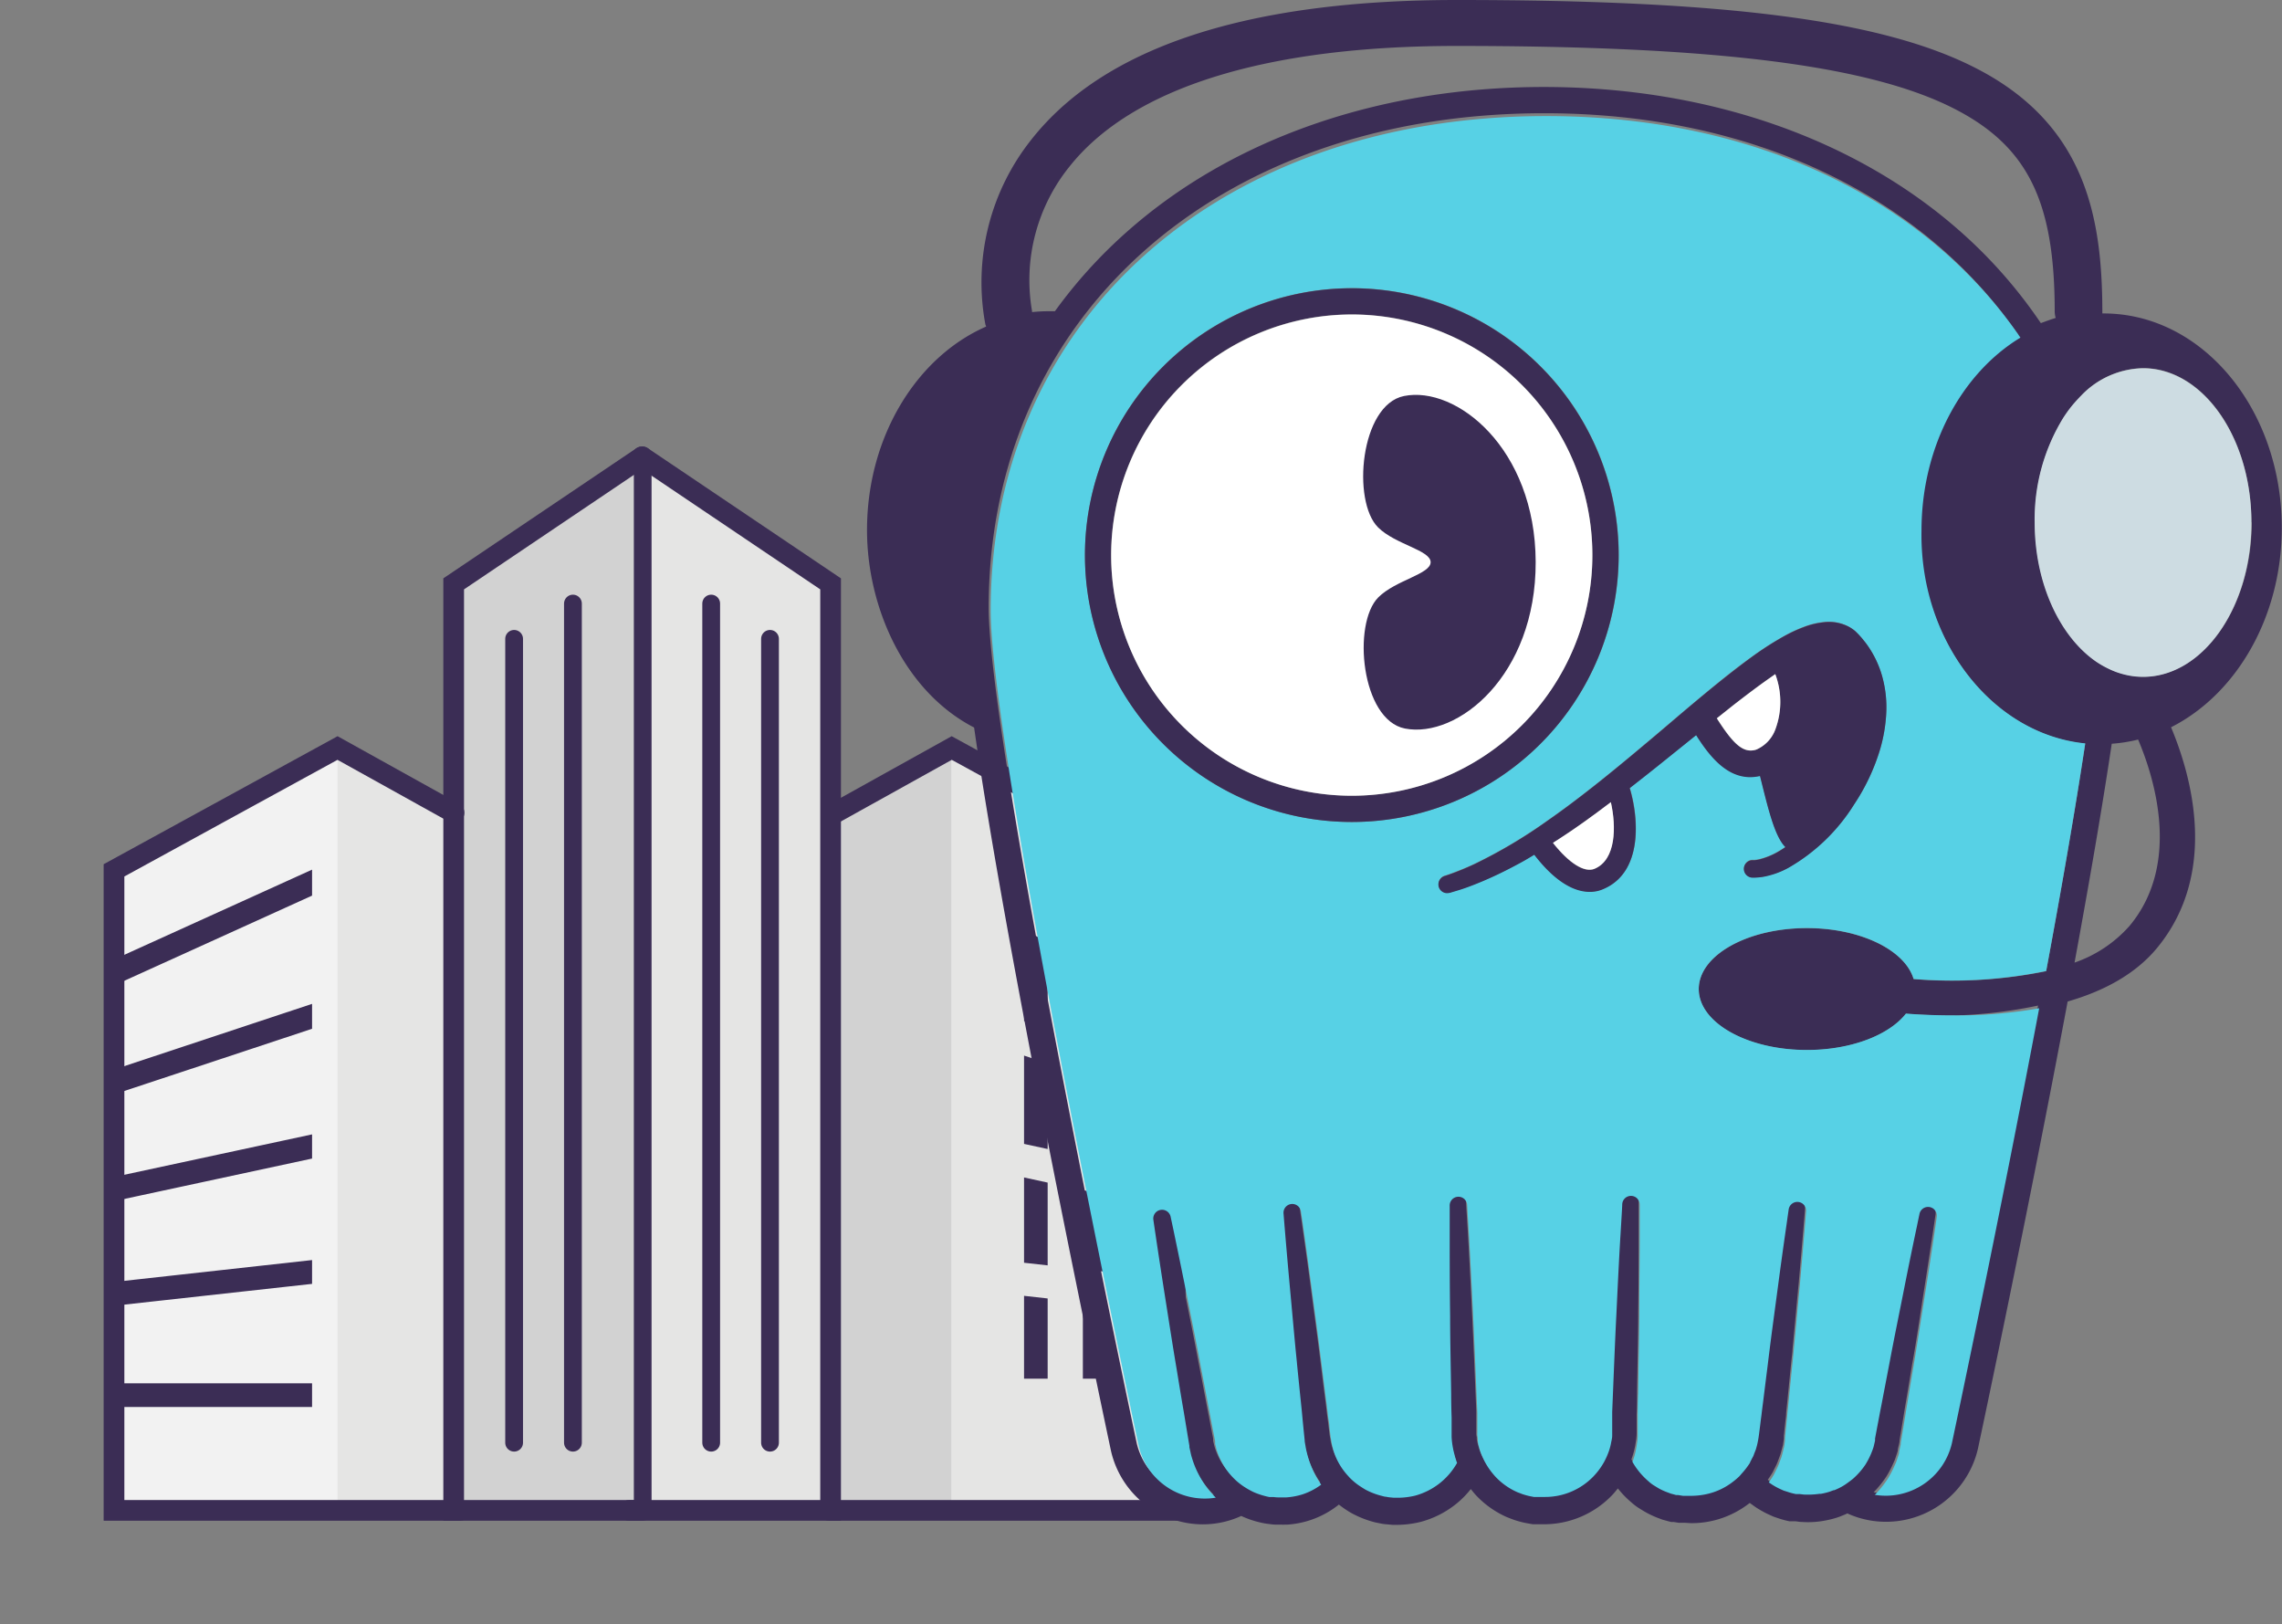 <svg id="Layer_1" data-name="Layer 1" xmlns="http://www.w3.org/2000/svg" viewBox="1.38 31.22 320.87 228.37"><rect x="1.38" y="31.22" width="320.87" height="228.37" fill="#808080" stroke="none"/><defs><style>.cls-1{fill:#f2f2f2;}.cls-2{fill:#e5e5e4;}.cls-3{fill:#d2d2d2;}.cls-4,.cls-5,.cls-7{fill:none;}.cls-4,.cls-5,.cls-6,.cls-7{stroke:#3b2d55;stroke-miterlimit:10;}.cls-4,.cls-7{stroke-linecap:round;}.cls-4{stroke-width:2.91px;}.cls-5{stroke-width:2.49px;}.cls-6,.cls-8{fill:#3b2d55;}.cls-6{stroke-width:1.34px;}.cls-7{stroke-width:2.5px;}.cls-9{fill:#cddce2;}.cls-10{fill:#57d1e5;}.cls-11{fill:#fff;}</style></defs><title>scylla-enterprise</title><polygon class="cls-1" points="48.88 244.7 17.23 244.7 17.23 153.99 48.88 136.54 48.88 244.7"/><polygon class="cls-2" points="48.84 244.7 64.98 244.7 65.52 145.74 48.84 136.54 48.84 244.7"/><polygon class="cls-2" points="135.1 243.31 166.75 243.31 166.75 153.99 135.1 136.54 135.1 243.31"/><polygon class="cls-3" points="135.14 244.7 119 244.7 118.46 145.74 135.14 136.54 135.14 244.7"/><polygon class="cls-3" points="65.32 113.39 65.32 243.06 91.82 243.06 91.82 95.64 65.32 113.39"/><polygon class="cls-2" points="118.33 113.39 118.33 243.06 91.82 243.06 91.82 95.64 118.33 113.39"/><polyline class="cls-4" points="91.67 243.58 65.17 243.58 65.17 113.31 91.67 95.45"/><polyline class="cls-4" points="65.22 145.49 48.84 136.39 17.41 153.59 17.41 243.58 66.05 243.58"/><polyline class="cls-4" points="89.85 243.58 118.17 243.58 118.17 113.31 91.67 95.45"/><polyline class="cls-4" points="118.83 145.49 135.2 136.39 166.63 153.59 166.63 243.58 118 243.58"/><line class="cls-5" x1="91.75" y1="95.52" x2="91.75" y2="244.57"/><polygon class="cls-6" points="16.92 167.08 17.74 168.89 44.59 156.71 44.59 154.53 16.92 167.08"/><polygon class="cls-6" points="17.02 182.43 17.64 184.31 44.59 175.38 44.59 173.29 17.02 182.43"/><polygon class="cls-6" points="17.12 197.45 17.54 199.39 44.59 193.57 44.59 191.54 17.12 197.45"/><polygon class="cls-6" points="17.22 212.16 17.44 214.13 44.59 211.13 44.59 209.13 17.22 212.16"/><rect class="cls-6" x="17.66" y="226.38" width="26.93" height="1.99"/><line class="cls-7" x1="73.67" y1="121.04" x2="73.67" y2="234.06"/><line class="cls-7" x1="81.94" y1="116.08" x2="81.94" y2="234.06"/><line class="cls-7" x1="109.65" y1="121.04" x2="109.65" y2="234.06"/><line class="cls-7" x1="101.38" y1="116.08" x2="101.38" y2="234.06"/><polygon class="cls-6" points="154.31 209.08 156.3 209.3 156.3 199.81 154.31 199.38 154.31 209.08"/><polygon class="cls-6" points="154.31 183.3 154.31 193.29 156.3 193.72 156.3 183.95 154.31 183.3"/><polygon class="cls-6" points="154.31 224.39 156.3 224.39 156.3 215.29 154.31 215.07 154.31 224.39"/><polygon class="cls-6" points="154.31 177.02 156.3 177.68 156.3 167.76 154.31 166.86 154.31 177.02"/><polygon class="cls-6" points="148.02 164.01 146.04 163.11 146.04 174.28 148.02 174.94 148.02 164.01"/><polygon class="cls-6" points="148.02 181.21 146.04 180.56 146.04 191.51 148.02 191.94 148.02 181.21"/><polygon class="cls-6" points="148.02 214.38 146.04 214.16 146.04 224.39 148.02 224.39 148.02 214.38"/><polygon class="cls-6" points="148.02 198.03 146.04 197.6 146.04 208.16 148.02 208.38 148.02 198.03"/><path class="cls-8" d="M322.22,105.42c0,12.61-6.42,23.43-15.57,28.05,2.76,6.57,6.83,20.41-2,31.07-3.11,3.74-7.61,6.07-12.54,7.49-5.62,30-12.12,60.56-12.6,62.81A13.26,13.26,0,0,1,264.4,245a12.77,12.77,0,0,1-3.27-1,4.13,4.13,0,0,1-.53.24c-.28.11-.55.23-.83.32a12.69,12.69,0,0,1-1.69.43,12.54,12.54,0,0,1-3.39.21c-.28,0-.55-.06-.82-.09l-.41,0-.1,0h-.05l-.14,0-.17,0a13.05,13.05,0,0,1-1.44-.38l-.8-.27-.71-.32a13.1,13.1,0,0,1-1.34-.72c-.44-.25-.82-.55-1.22-.83,0,0-.05-.05-.08-.06a13.29,13.29,0,0,1-4.94,2.44,12.92,12.92,0,0,1-3.36.4l-.82-.05-.42,0h-.1l-.17,0-.18,0-.68-.11-.16,0-.21,0-.42-.11-.81-.22-.72-.27a14.48,14.48,0,0,1-1.38-.63c-.44-.24-.85-.49-1.26-.75s-.77-.56-1.11-.86a13.19,13.19,0,0,1-1.8-1.88c-.24.29-.47.58-.72.85a13.28,13.28,0,0,1-9.62,4.19h-.73l-.58,0-.29,0-.36-.06-.72-.13a13.62,13.62,0,0,1-1.33-.35c-.43-.13-.85-.31-1.27-.47a13.32,13.32,0,0,1-4.35-3.09c-.25-.27-.48-.56-.71-.85a13.28,13.28,0,0,1-1.81,1.88,13.51,13.51,0,0,1-5.23,2.73,14,14,0,0,1-3.22.42h-.73l-.91-.08a5.87,5.87,0,0,1-.87-.13c-.27-.06-.56-.1-.84-.18a14.08,14.08,0,0,1-3.24-1.3,14.59,14.59,0,0,1-1.7-1.16,12.94,12.94,0,0,1-7.28,2.82l-.36,0a2.4,2.4,0,0,1-.39,0h-.91a7.93,7.93,0,0,1-.88-.09,8.32,8.32,0,0,1-.85-.13,13.69,13.69,0,0,1-3.06-1,12.7,12.7,0,0,1-3.26,1,13.06,13.06,0,0,1-2.14.18,13.28,13.28,0,0,1-12.92-10.35c-.7-3.32-14.43-67.89-19.24-101.68-9.88-5.1-15.06-17-15.06-27.76,0-13.15,7-24.35,16.74-28.61,0-.11-.08-.21-.1-.32a32.23,32.23,0,0,1,6.49-26c10.25-13,30.37-19.6,59.8-19.6h0c38.1,0,59.95,2.87,73,9.59,15.62,8,17.77,21.3,17.77,34.48h0C311,75.18,322.22,88.73,322.22,105.42Zm-4.27-.76c0-12-6.84-21.69-15.24-21.69a12.34,12.34,0,0,0-8.64,3.83c-.46.46-.9,1-1.33,1.47a19.92,19.92,0,0,0-1.22,1.7,27.2,27.2,0,0,0-4,14.69c0,8.6,3.54,16,8.64,19.56a13.33,13.33,0,0,0,1.75,1,10.73,10.73,0,0,0,1.78.69,10.86,10.86,0,0,0,3.07.45C311.11,126.36,318,116.63,318,104.66Zm-17.13,56.73c7.22-8.67,3.55-20.65,1.2-26.19a21.89,21.89,0,0,1-3.71.59c-1.33,8.93-3.19,19.69-5.23,30.77A18.27,18.27,0,0,0,300.82,161.39Zm-11.73,6.38c2.14-11.53,4.1-22.78,5.49-32-13.05-1.31-23.3-14.38-23.3-30.32,0-11.84,5.66-22.09,13.91-27.13C271.94,59,248.1,47.14,218.52,47.14c-46,0-78.12,28.59-78.12,69.51,0,19.61,20.59,116.44,20.8,117.42a9.54,9.54,0,0,0,10.85,7.32h0a13,13,0,0,1-1.79-2.2,13.26,13.26,0,0,1-1.54-3.33,8.93,8.93,0,0,1-.23-.89l-.1-.45-.05-.22,0-.2-.26-1.55-.51-3.1c-.34-2-.67-4.06-1-6-.66-3.9-1.21-7.54-1.71-10.67-1-6.24-1.58-10.42-1.58-10.42a1.23,1.23,0,0,1,2.43-.43l.39,1.83c.37,1.78,1,4.75,1.74,8.49.61,3.11,1.36,6.72,2.08,10.6q.57,2.92,1.15,6c.2,1,.4,2.05.59,3.08l.3,1.54,0,.2,0,.16.08.32c.06.21.09.44.17.64a9.76,9.76,0,0,0,2.86,4.34,10.61,10.61,0,0,0,.85.65,12,12,0,0,0,1.29.75,5,5,0,0,0,.48.21,11,11,0,0,0,1.89.56l.21,0,.4,0a4.13,4.13,0,0,0,.58.05l.54,0a1.81,1.81,0,0,0,.32,0l.36,0a9.91,9.91,0,0,0,2.27-.43A9.24,9.24,0,0,0,187,239.6a13.31,13.31,0,0,1-2-4.45,8.79,8.79,0,0,1-.19-.89c0-.3-.09-.61-.13-.9l-.16-1.56c-.05-.56-.11-1.11-.16-1.66s-.09-1-.14-1.45c-.21-2.06-.41-4.08-.61-6,0-.48-.09-1-.14-1.43-.33-3.38-.6-6.53-.86-9.29-.57-6.27-.9-10.46-.9-10.46a1.23,1.23,0,0,1,2.45-.28s.1.67.27,1.84c.25,1.8.68,4.8,1.18,8.57.41,3.12.92,6.76,1.4,10.67.12.95.24,1.92.36,2.89s.26,2.08.4,3.13c.07.61.15,1.23.22,1.85.06.42.11.83.16,1.25l.19,1.56.12.66a4.69,4.69,0,0,0,.14.65,9,9,0,0,0,1,2.48,9.37,9.37,0,0,0,1.23,1.64,3.61,3.61,0,0,0,.33.35,8.89,8.89,0,0,0,1.11.92c.31.21.62.41.94.6a9.92,9.92,0,0,0,2.32.89c.19.05.4.08.59.12a4.44,4.44,0,0,0,.57.09l.53.05h.7a10.69,10.69,0,0,0,2.27-.29,9.69,9.69,0,0,0,5.92-4.61,7.9,7.9,0,0,1-.35-1.11,10.9,10.9,0,0,1-.28-1.26,10.72,10.72,0,0,1-.14-1.27c0-.21,0-.44,0-.63v-.54c0-.53,0-1,0-1.56q0-1.68-.06-3.3c-.06-4-.12-7.69-.15-11,0-4.64-.07-8.52-.06-11.22v-4.27a1.23,1.23,0,0,1,2.46-.06v0c0,.23.1,1.73.25,4.22.16,2.7.36,6.57.58,11.21.2,4.09.38,8.78.6,13.82,0,.19,0,.38,0,.58s0,.64,0,1c0,.16,0,.32,0,.49l0,.54c0,.18,0,.31,0,.47s0,.41.07.62a2.54,2.54,0,0,0,0,.29,7.06,7.06,0,0,0,.21.91,6.48,6.48,0,0,0,.29.88,11.94,11.94,0,0,0,.6,1.25,10.21,10.21,0,0,0,1.42,1.93,9.36,9.36,0,0,0,3.13,2.17c.3.1.59.24.9.32a8.67,8.67,0,0,0,.91.23l.42.08.22,0,.29,0,.58,0h.43a9.43,9.43,0,0,0,6.87-2.91,9.88,9.88,0,0,0,1.43-1.92,10.15,10.15,0,0,0,.59-1.25,8.2,8.2,0,0,0,.48-1.73,1.22,1.22,0,0,0,.06-.3c0-.22,0-.47.06-.7l0-.45,0-.54c0-.17,0-.33,0-.5,0-.33,0-.65,0-1s0-.45,0-.66c.21-5,.38-9.67.59-13.74.22-4.64.41-8.51.58-11.21.15-2.49.23-4,.24-4.22v0a1.23,1.23,0,0,1,2.46.06v4.27c0,2.7,0,6.58-.06,11.22,0,3.32-.1,7-.16,11,0,1.08,0,2.18-.06,3.29,0,.52,0,1,0,1.56v.91l0,.27a8.25,8.25,0,0,1-.13,1.19,11.38,11.38,0,0,1-.61,2.43,10.11,10.11,0,0,0,2.2,2.68c.24.22.53.4.8.62s.57.36.89.53a8.8,8.8,0,0,0,1,.44l.51.19.49.13.24.07.12,0,.17,0,.68.11.17,0h.36l.58,0a10.26,10.26,0,0,0,2.39-.28,9.2,9.2,0,0,0,3.25-1.49,11,11,0,0,0,1.12-.92,3.59,3.59,0,0,0,.32-.36,10.92,10.92,0,0,0,1.25-1.62l0-.06c.11-.19.2-.39.3-.58a2.69,2.69,0,0,0,.27-.6l.24-.61.16-.57a13.91,13.91,0,0,0,.26-1.38l.2-1.56c.05-.42.1-.83.16-1.25.07-.62.15-1.24.23-1.85.13-1,.26-2.1.39-3.13s.25-1.94.36-2.89c.48-3.91,1-7.55,1.4-10.67.5-3.77.93-6.77,1.19-8.57.16-1.17.26-1.84.26-1.84a1.23,1.23,0,0,1,2.45.28s-.33,4.19-.89,10.47c-.27,2.75-.54,5.9-.87,9.28,0,.47-.09.95-.14,1.43-.2,2-.4,4-.6,6l-.15,1.45c0,.55-.11,1.1-.16,1.66l-.16,1.56v0l0,.14,0,.1,0,.19-.06.4-.06.38c0,.13-.07.31-.11.47l-.25.94-.32.86a6.24,6.24,0,0,1-.36.84l-.41.82c-.22.37-.45.72-.7,1.07.21.14.42.29.65.43a9.32,9.32,0,0,0,.94.5l.51.23.48.15a8.89,8.89,0,0,0,1.22.33l.11,0h.11l.29,0,.59.07a11.59,11.59,0,0,0,2.19-.1l.21,0a10,10,0,0,0,1.2-.29l.59-.22.09,0a5.16,5.16,0,0,0,.49-.21,7.23,7.23,0,0,0,1.29-.75c.29-.21.58-.42.86-.65a10.32,10.32,0,0,0,1.72-1.95,11,11,0,0,0,1.1-2.31l.05-.14.05-.19.09-.38.09-.39,0-.09v-.07l0-.14.29-1.54c.2-1,.39-2.06.59-3.08.39-2,.78-4,1.15-6,.73-3.88,1.48-7.49,2.09-10.6.75-3.74,1.36-6.71,1.74-8.49.24-1.17.38-1.83.38-1.83a1.23,1.23,0,0,1,2.43.43s-.6,4.18-1.58,10.42c-.5,3.13-1,6.77-1.71,10.67-.32,1.95-.65,4-1,6l-.51,3.1-.26,1.55,0,.2-.06.28-.09.39-.09.38,0,.2-.07.23-.31.94c-.11.31-.25.56-.37.85a14,14,0,0,1-.87,1.62,14.63,14.63,0,0,1-1.78,2.2h0a9.55,9.55,0,0,0,10.86-7.34c.11-.53,6.58-30.93,12.26-61.09A66,66,0,0,1,276,174c-2.38,0-4.63-.1-6.63-.25-2.36,3-7.7,5.11-13.92,5.11-8.4,0-15.21-3.84-15.21-8.57s6.81-8.57,15.21-8.57c7.54,0,13.8,3.1,15,7.16A66.06,66.06,0,0,0,289.09,167.77Zm1.34-91.85a3.29,3.29,0,0,1-.14-.94c0-15.48-3.82-23.19-14.09-28.46-11.92-6.11-33.5-8.84-70-8.84h0c-26.78,0-45.59,5.85-54.41,16.92a25.43,25.43,0,0,0-5.3,20.33.86.86,0,0,1,0,.17c.73-.07,1.48-.12,2.22-.12.37,0,.71,0,1,0a68.21,68.21,0,0,1,10-11.06c14.8-13.2,35.66-20.47,58.74-20.47s43.94,7.27,58.75,20.47a67.86,67.86,0,0,1,11.14,12.73C289.08,76.38,289.75,76.13,290.43,75.92Z"/><path class="cls-9" d="M302.71,83c8.4,0,15.24,9.73,15.24,21.69s-6.84,21.7-15.24,21.7a10.86,10.86,0,0,1-3.07-.45,10.73,10.73,0,0,1-1.78-.69,13.33,13.33,0,0,1-1.75-1c-5.1-3.51-8.64-11-8.64-19.56a27.2,27.2,0,0,1,4-14.69,19.92,19.92,0,0,1,1.22-1.7c.43-.52.87-1,1.33-1.47A12.34,12.34,0,0,1,302.71,83Z"/><path class="cls-10" d="M294.58,135.74c-1.39,9.25-3.35,20.5-5.49,32a66.06,66.06,0,0,1-18.64,1.12c-1.2-4.06-7.46-7.16-15-7.16-8.4,0-15.21,3.84-15.21,8.57s6.81,8.57,15.21,8.57c6.22,0,11.56-2.1,13.92-5.11,2,.15,4.25.25,6.63.25a66,66,0,0,0,12.11-1c-5.68,30.16-12.15,60.56-12.26,61.09A9.55,9.55,0,0,1,265,241.39h0a14.63,14.63,0,0,0,1.78-2.2,14,14,0,0,0,.87-1.62c.12-.29.26-.54.37-.85l.31-.94.07-.23,0-.2.09-.38.09-.39.06-.28,0-.2.26-1.55.51-3.1c.34-2,.67-4.06,1-6,.66-3.9,1.21-7.54,1.71-10.67,1-6.24,1.58-10.42,1.58-10.42a1.23,1.23,0,0,0-2.43-.43s-.14.66-.38,1.83c-.38,1.78-1,4.75-1.74,8.49-.61,3.11-1.36,6.72-2.09,10.6-.37,1.95-.76,3.95-1.15,6-.2,1-.39,2.05-.59,3.08l-.29,1.54,0,.14v.07l0,.09-.09.39-.09.38-.05.19-.05.14a11,11,0,0,1-1.1,2.31,10.32,10.32,0,0,1-1.72,1.95c-.28.23-.57.44-.86.65a7.23,7.23,0,0,1-1.29.75,5.16,5.16,0,0,1-.49.21l-.09,0-.59.22a10,10,0,0,1-1.2.29l-.21,0a11.59,11.59,0,0,1-2.19.1l-.59-.07-.29,0H254l-.11,0a8.89,8.89,0,0,1-1.22-.33l-.48-.15-.51-.23a9.32,9.32,0,0,1-.94-.5c-.23-.14-.44-.29-.65-.43.25-.35.48-.7.7-1.07l.41-.82a6.24,6.24,0,0,0,.36-.84l.32-.86.25-.94c0-.16.09-.34.11-.47l.06-.38.06-.4,0-.19,0-.1,0-.14v0l.16-1.56c.05-.56.11-1.11.16-1.66l.15-1.45c.2-2.06.4-4.08.6-6,.05-.48.1-1,.14-1.43.33-3.38.6-6.53.87-9.28.56-6.28.89-10.47.89-10.47a1.23,1.23,0,0,0-2.45-.28s-.1.67-.26,1.84c-.26,1.8-.69,4.8-1.19,8.57-.41,3.12-.92,6.76-1.4,10.67-.11.95-.24,1.92-.36,2.89s-.26,2.08-.39,3.13c-.08.61-.16,1.23-.23,1.85-.06.42-.11.83-.16,1.25l-.2,1.56a13.91,13.91,0,0,1-.26,1.38l-.16.57-.24.61a2.69,2.69,0,0,1-.27.6c-.1.19-.19.39-.3.58l0,.06a10.92,10.92,0,0,1-1.25,1.62,3.59,3.59,0,0,1-.32.36,11,11,0,0,1-1.12.92,9.2,9.2,0,0,1-3.25,1.49,10.26,10.26,0,0,1-2.39.28l-.58,0h-.36l-.17,0-.68-.11-.17,0-.12,0-.24-.07-.49-.13-.51-.19a8.8,8.8,0,0,1-1-.44c-.32-.17-.61-.36-.89-.53s-.56-.4-.8-.62a10.11,10.11,0,0,1-2.2-2.68,11.38,11.38,0,0,0,.61-2.43,8.25,8.25,0,0,0,.13-1.19l0-.27v-.91c0-.53,0-1,0-1.56,0-1.11,0-2.21.06-3.29.06-4,.13-7.7.16-11,0-4.64.07-8.52.06-11.22v-4.27a1.23,1.23,0,0,0-2.46-.06v0c0,.23-.09,1.73-.24,4.22-.17,2.7-.36,6.57-.58,11.21-.21,4.07-.38,8.73-.59,13.74,0,.21,0,.44,0,.66s0,.63,0,1c0,.17,0,.33,0,.5l0,.54,0,.45c0,.23,0,.48-.06.7a1.22,1.22,0,0,1-.06.3,8.2,8.2,0,0,1-.48,1.73,10.15,10.15,0,0,1-.59,1.25,9.88,9.88,0,0,1-1.43,1.92,9.43,9.43,0,0,1-6.87,2.91h-.43l-.58,0-.29,0-.22,0-.42-.08a8.67,8.67,0,0,1-.91-.23c-.31-.08-.6-.22-.9-.32a9.36,9.36,0,0,1-3.13-2.17,10.21,10.21,0,0,1-1.42-1.93,11.94,11.94,0,0,1-.6-1.25,6.48,6.48,0,0,1-.29-.88,7.06,7.06,0,0,1-.21-.91,2.54,2.54,0,0,1,0-.29c0-.21-.05-.41-.07-.62s0-.29,0-.47l0-.54c0-.17,0-.33,0-.49,0-.33,0-.65,0-1s0-.39,0-.58c-.22-5-.4-9.73-.6-13.82-.22-4.64-.42-8.51-.58-11.21-.15-2.49-.24-4-.25-4.22v0a1.23,1.23,0,0,0-2.46.06v4.27c0,2.7,0,6.58.06,11.22,0,3.32.09,7,.15,11q0,1.62.06,3.3c0,.52,0,1,0,1.56v.54c0,.19,0,.42,0,.63a10.72,10.72,0,0,0,.14,1.27,10.9,10.9,0,0,0,.28,1.26,7.9,7.9,0,0,0,.35,1.11,9.69,9.69,0,0,1-5.92,4.61,10.69,10.69,0,0,1-2.27.29h-.7l-.53-.05a4.44,4.44,0,0,1-.57-.09c-.19,0-.4-.07-.59-.12a9.92,9.92,0,0,1-2.32-.89c-.32-.19-.63-.39-.94-.6a8.89,8.89,0,0,1-1.11-.92,3.61,3.61,0,0,1-.33-.35,9.37,9.37,0,0,1-1.23-1.64,9,9,0,0,1-1-2.48,4.69,4.69,0,0,1-.14-.65l-.12-.66-.19-1.56c0-.42-.1-.83-.16-1.25-.07-.62-.15-1.24-.22-1.85-.14-1-.27-2.1-.4-3.13s-.24-1.94-.36-2.89c-.48-3.91-1-7.55-1.4-10.67-.5-3.77-.93-6.77-1.18-8.57-.17-1.17-.27-1.84-.27-1.84a1.23,1.23,0,0,0-2.45.28s.33,4.19.9,10.46c.26,2.76.53,5.91.86,9.29.05.47.1.95.14,1.43.2,2,.4,4,.61,6,.05.48.1,1,.14,1.45s.11,1.1.16,1.66l.16,1.56c0,.29.09.6.13.9a8.79,8.79,0,0,0,.19.89,13.31,13.31,0,0,0,2,4.45,9.24,9.24,0,0,1-2.61,1.36,9.91,9.91,0,0,1-2.27.43l-.36,0a1.81,1.81,0,0,1-.32,0l-.54,0a4.13,4.13,0,0,1-.58-.05l-.4,0-.21,0a11,11,0,0,1-1.89-.56,5,5,0,0,1-.48-.21,12,12,0,0,1-1.29-.75,10.61,10.61,0,0,1-.85-.65,9.76,9.76,0,0,1-2.86-4.34c-.08-.2-.11-.43-.17-.64l-.08-.32,0-.16,0-.2-.3-1.54c-.19-1-.39-2.06-.59-3.08q-.58-3.06-1.15-6c-.72-3.88-1.47-7.49-2.08-10.6-.75-3.74-1.37-6.71-1.74-8.49l-.39-1.83a1.23,1.23,0,0,0-2.43.43s.6,4.18,1.58,10.42c.5,3.13,1.05,6.77,1.71,10.67.32,1.95.65,4,1,6l.51,3.1.26,1.55,0,.2.05.22.1.45a8.93,8.93,0,0,0,.23.89,13.26,13.26,0,0,0,1.54,3.33,13,13,0,0,0,1.79,2.2h0a9.54,9.54,0,0,1-10.85-7.32c-.21-1-20.8-97.81-20.8-117.42,0-40.92,32.12-69.51,78.12-69.51,29.58,0,53.42,11.83,66.67,31.15-8.25,5-13.91,15.29-13.91,27.13C271.28,121.36,281.53,134.43,294.58,135.74Zm-28-4a16.16,16.16,0,0,0-.49-5.18,14.26,14.26,0,0,0-2.42-5l-.46-.57c-.16-.2-.28-.32-.42-.48l-.11-.12-.1-.1-.08-.08c-.1-.11-.22-.22-.33-.32a5.4,5.4,0,0,0-.78-.54,6,6,0,0,0-3.49-.69,11,11,0,0,0-2.94.7,19.85,19.85,0,0,0-2.51,1.16,44,44,0,0,0-4.47,2.83c-2.82,2-5.45,4.18-8,6.31s-5.05,4.28-7.47,6.31c-4.83,4.07-9.4,7.74-13.51,10.59a70.09,70.09,0,0,1-10.3,6.11c-1.3.61-2.35,1-3.07,1.28s-1.11.38-1.11.38a1.25,1.25,0,0,0-.83,1.49,1.23,1.23,0,0,0,1.5.88h.05l1.2-.36c.78-.25,1.92-.64,3.32-1.23s3.08-1.37,4.93-2.37c.78-.42,1.61-.89,2.44-1.4,3.21,4.17,5.91,5.22,7.8,5.22a4.67,4.67,0,0,0,1.88-.38c5.65-2.36,5-10.06,3.74-14.2,1.37-1.07,2.77-2.17,4.18-3.3l5.16-4.15c1.84,2.88,4.21,5.9,7.62,5.9a6.62,6.62,0,0,0,1.36-.16c1.08,4.31,2,8.47,3.57,10-.31.22-.61.41-.9.58a10.09,10.09,0,0,1-2.77,1.15,5.07,5.07,0,0,1-.74.11l-.25,0h-.1a1.23,1.23,0,0,0,.12,2.45h.37c.24,0,.6,0,1.06-.1a11.74,11.74,0,0,0,3.62-1.27,26.23,26.23,0,0,0,9.26-8.93,28.86,28.86,0,0,0,3.67-7.82A21.9,21.9,0,0,0,266.59,131.73ZM229,109.27a37.53,37.53,0,1,0-37.52,37.52A37.56,37.56,0,0,0,229,109.27Z"/><path class="cls-8" d="M266.1,126.55a16.16,16.16,0,0,1,.49,5.18,21.9,21.9,0,0,1-.83,4.77,28.86,28.86,0,0,1-3.67,7.82,26.23,26.23,0,0,1-9.26,8.93,11.74,11.74,0,0,1-3.62,1.27c-.46.06-.82.09-1.06.1h-.37a1.23,1.23,0,0,1-.12-2.45h.1l.25,0a5.07,5.07,0,0,0,.74-.11,10.09,10.09,0,0,0,2.77-1.15c.29-.17.59-.36.9-.58-1.55-1.53-2.49-5.69-3.57-10a6.62,6.62,0,0,1-1.36.16c-3.41,0-5.78-3-7.62-5.9l-5.16,4.15c-1.41,1.13-2.81,2.23-4.18,3.3,1.24,4.14,1.91,11.84-3.74,14.2a4.67,4.67,0,0,1-1.88.38c-1.89,0-4.59-1.05-7.8-5.22-.83.51-1.66,1-2.44,1.4-1.85,1-3.52,1.78-4.93,2.37s-2.54,1-3.32,1.23l-1.2.36h-.05a1.23,1.23,0,0,1-1.5-.88,1.25,1.25,0,0,1,.83-1.49s.42-.13,1.11-.38,1.77-.67,3.07-1.28A70.09,70.09,0,0,0,219,146.6c4.11-2.85,8.68-6.52,13.51-10.59,2.42-2,4.9-4.17,7.47-6.31s5.21-4.28,8-6.31a44,44,0,0,1,4.47-2.83A19.85,19.85,0,0,1,255,119.4a11,11,0,0,1,2.94-.7,6,6,0,0,1,3.49.69,5.4,5.4,0,0,1,.78.54c.11.1.23.21.33.32l.08.08.1.1.11.12c.14.16.26.28.42.48l.46.57A14.26,14.26,0,0,1,266.1,126.55ZM251,133.81a11.09,11.09,0,0,0,0-7.8l-.79.54c-1.72,1.2-3.39,2.48-5.06,3.77l-2.39,1.9c2.25,3.55,3.59,4.73,5.12,4.5a2.32,2.32,0,0,0,.42-.1A4.93,4.93,0,0,0,251,133.81ZM225.6,153.38c3-1.27,3.06-5.91,2.28-9.36-2.5,1.88-4.91,3.61-7.19,5.11l-.95.61C222,152.62,224.19,154,225.6,153.38Z"/><path class="cls-11" d="M251,126a11.09,11.09,0,0,1,0,7.8,4.93,4.93,0,0,1-2.67,2.81,2.32,2.32,0,0,1-.42.1c-1.53.23-2.87-.95-5.12-4.5l2.39-1.9c1.67-1.29,3.34-2.57,5.06-3.77Z"/><path class="cls-11" d="M227.88,144c.78,3.45.74,8.09-2.28,9.36-1.41.6-3.58-.76-5.86-3.64l.95-.61C223,147.63,225.38,145.9,227.88,144Z"/><path class="cls-8" d="M191.46,71.75a37.52,37.52,0,1,1-37.53,37.52A37.56,37.56,0,0,1,191.46,71.75Zm33.83,37.52a33.84,33.84,0,1,0-33.83,33.83A33.87,33.87,0,0,0,225.29,109.27Z"/><path class="cls-11" d="M191.46,75.44a33.83,33.83,0,1,1-33.84,33.83A33.87,33.87,0,0,1,191.46,75.44Z"/><path class="cls-8" d="M195.15,105.37c-3.7-3.68-2.51-17.22,3.64-18.47,7.33-1.49,18.47,7.33,18.52,23.32s-11,24.87-18.38,23.43c-6.16-1.21-7.43-14.74-3.75-18.44,2.42-2.43,7.37-3.26,7.36-4.95S197.58,107.78,195.15,105.37Z"/></svg>
